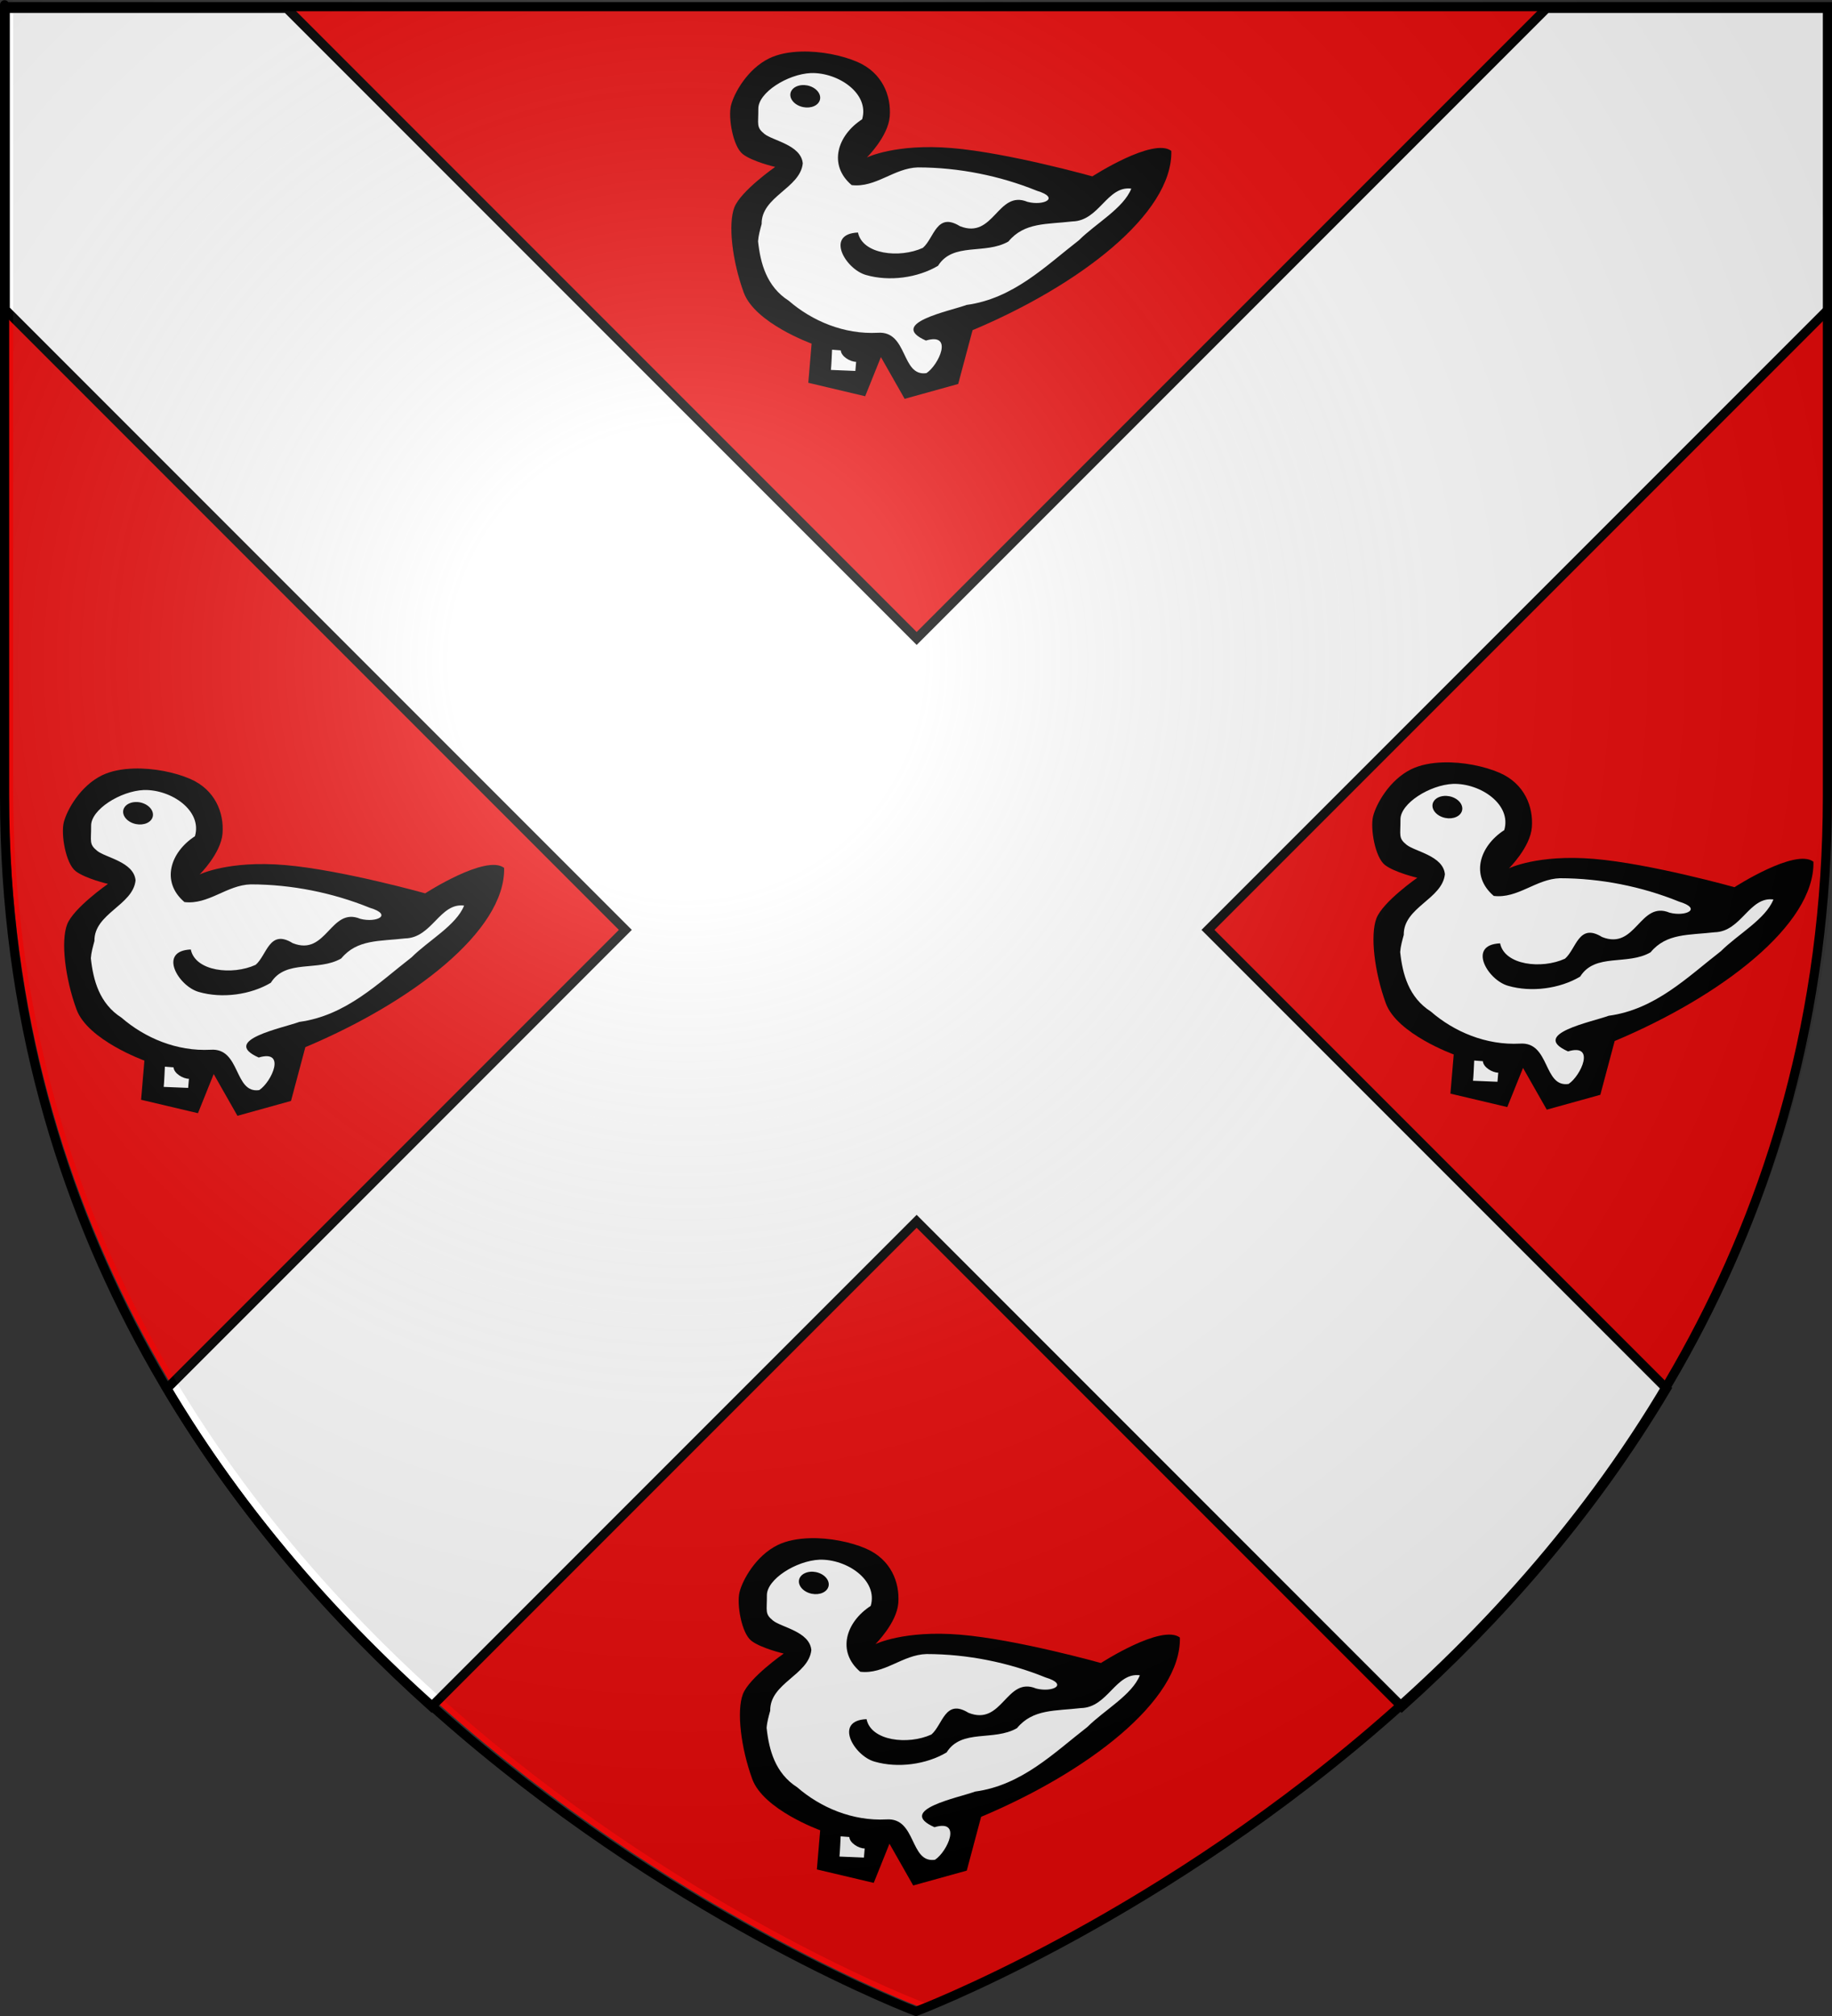 <?xml version="1.0" encoding="UTF-8" standalone="no"?>
<svg
   xmlns:dc="http://purl.org/dc/elements/1.1/"
   xmlns:cc="http://creativecommons.org/ns#"
   xmlns:rdf="http://www.w3.org/1999/02/22-rdf-syntax-ns#"
   xmlns:svg="http://www.w3.org/2000/svg"
   xmlns="http://www.w3.org/2000/svg"
   xmlns:xlink="http://www.w3.org/1999/xlink"
   xmlns:sodipodi="http://sodipodi.sourceforge.net/DTD/sodipodi-0.dtd"
   xmlns:inkscape="http://www.inkscape.org/namespaces/inkscape"
   height="660"
   width="600"
   version="1.0"
   id="svg2"
   sodipodi:version="0.32"
   inkscape:version="0.46"
   sodipodi:docname="blason sarcus.svg"
   sodipodi:docbase="D:\Mes documents\Renaud-Notre Lapin"
   inkscape:export-filename="/Users/olivier/Desktop/Blason Rouge/Blason_Vide_3D.png"
   inkscape:export-xdpi="144"
   inkscape:export-ydpi="144"
   inkscape:output_extension="org.inkscape.output.svg.inkscape">
  <rect width="100%" height="100%" fill="#333333" stroke="none"/>
  <sodipodi:namedview
     inkscape:window-height="775"
     inkscape:window-width="1078"
     inkscape:pageshadow="2"
     inkscape:pageopacity="0.0"
     guidetolerance="10.0"
     gridtolerance="10.0"
     objecttolerance="10.0"
     borderopacity="1.0"
     bordercolor="#666666"
     pagecolor="#ffffff"
     id="base"
     showgrid="false"
     height="660px"
     inkscape:zoom="0.71296876"
     inkscape:cx="480.92921"
     inkscape:cy="358.7891"
     inkscape:window-x="142"
     inkscape:window-y="362"
     inkscape:current-layer="g1757"
     showguides="true"
     inkscape:guide-bbox="true" />
  <desc
     id="desc4">Flag of Canton of Valais (Wallis)</desc>
  <defs
     id="defs6">
    <inkscape:perspective
       sodipodi:type="inkscape:persp3d"
       inkscape:vp_x="0 : 330 : 1"
       inkscape:vp_y="0 : 1000 : 0"
       inkscape:vp_z="600 : 330 : 1"
       inkscape:persp3d-origin="300 : 220 : 1"
       id="perspective35" />
    <linearGradient
       id="linearGradient2893">
      <stop
         style="stop-color:white;stop-opacity:0.314;"
         offset="0"
         id="stop2895" />
      <stop
         id="stop2897"
         offset="0.19"
         style="stop-color:white;stop-opacity:0.251;" />
      <stop
         style="stop-color:#6b6b6b;stop-opacity:0.125;"
         offset="0.6"
         id="stop2901" />
      <stop
         style="stop-color:black;stop-opacity:0.125;"
         offset="1"
         id="stop2899" />
    </linearGradient>
    <linearGradient
       id="linearGradient2885">
      <stop
         id="stop2887"
         offset="0"
         style="stop-color:white;stop-opacity:1;" />
      <stop
         style="stop-color:white;stop-opacity:1;"
         offset="0.229"
         id="stop2891" />
      <stop
         id="stop2889"
         offset="1"
         style="stop-color:black;stop-opacity:1;" />
    </linearGradient>
    <linearGradient
       id="linearGradient2955">
      <stop
         id="stop2867"
         offset="0"
         style="stop-color:#fd0000;stop-opacity:1;" />
      <stop
         style="stop-color:#e77275;stop-opacity:0.659;"
         offset="0.5"
         id="stop2873" />
      <stop
         style="stop-color:black;stop-opacity:0.323;"
         offset="1"
         id="stop2959" />
    </linearGradient>
    <radialGradient
       inkscape:collect="always"
       xlink:href="#linearGradient2955"
       id="radialGradient2961"
       cx="225.524"
       cy="218.901"
       fx="225.524"
       fy="218.901"
       r="300"
       gradientTransform="matrix(-4.167939e-4,2.183,-1.884,-3.599562e-4,615.597,-289.121)"
       gradientUnits="userSpaceOnUse" />
    <polygon
       id="star"
       transform="scale(53,53)"
       points="0,-1 0.588,0.809 -0.951,-0.309 0.951,-0.309 -0.588,0.809 0,-1 " />
    <clipPath
       id="clip">
      <path
         d="M 0,-200 L 0,600 L 300,600 L 300,-200 L 0,-200 z "
         id="path10" />
    </clipPath>
    <radialGradient
       inkscape:collect="always"
       xlink:href="#linearGradient2955"
       id="radialGradient1911"
       gradientUnits="userSpaceOnUse"
       gradientTransform="matrix(-4.167939e-4,2.183,-1.884,-3.599562e-4,615.597,-289.121)"
       cx="225.524"
       cy="218.901"
       fx="225.524"
       fy="218.901"
       r="300" />
    <radialGradient
       inkscape:collect="always"
       xlink:href="#linearGradient2955"
       id="radialGradient2865"
       gradientUnits="userSpaceOnUse"
       gradientTransform="matrix(0,1.749,-1.593,-1.049767e-7,551.788,-191.29)"
       cx="225.524"
       cy="218.901"
       fx="225.524"
       fy="218.901"
       r="300" />
    <radialGradient
       inkscape:collect="always"
       xlink:href="#linearGradient2955"
       id="radialGradient2871"
       gradientUnits="userSpaceOnUse"
       gradientTransform="matrix(0,1.386,-1.323,-5.741131e-8,-158.082,-109.541)"
       cx="225.524"
       cy="218.901"
       fx="225.524"
       fy="218.901"
       r="300" />
    <radialGradient
       inkscape:collect="always"
       xlink:href="#linearGradient2893"
       id="radialGradient3163"
       gradientUnits="userSpaceOnUse"
       gradientTransform="matrix(1.353,0,0,1.349,-74.824,-88.552)"
       cx="221.445"
       cy="226.331"
       fx="221.445"
       fy="226.331"
       r="300" />
    <radialGradient
       r="300"
       fy="226.331"
       fx="221.445"
       cy="226.331"
       cx="221.445"
       gradientTransform="matrix(1.353,0,0,1.349,-77.629,-85.747)"
       gradientUnits="userSpaceOnUse"
       id="radialGradient7735"
       xlink:href="#linearGradient2893"
       inkscape:collect="always" />
    <radialGradient
       r="300"
       fy="218.901"
       fx="225.524"
       cy="218.901"
       cx="225.524"
       gradientTransform="matrix(0,1.386,-1.323,-5.741131e-8,-158.082,-109.541)"
       gradientUnits="userSpaceOnUse"
       id="radialGradient7733"
       xlink:href="#linearGradient2955"
       inkscape:collect="always" />
    <radialGradient
       r="300"
       fy="218.901"
       fx="225.524"
       cy="218.901"
       cx="225.524"
       gradientTransform="matrix(0,1.749,-1.593,-1.049767e-7,551.788,-191.29)"
       gradientUnits="userSpaceOnUse"
       id="radialGradient7731"
       xlink:href="#linearGradient2955"
       inkscape:collect="always" />
    <radialGradient
       r="300"
       fy="218.901"
       fx="225.524"
       cy="218.901"
       cx="225.524"
       gradientTransform="matrix(-4.167939e-4,2.183,-1.884,-3.599562e-4,615.597,-289.121)"
       gradientUnits="userSpaceOnUse"
       id="radialGradient7729"
       xlink:href="#linearGradient2955"
       inkscape:collect="always" />
    <clipPath
       id="clipPath7725">
      <path
         id="path7727"
         d="M 0,-200 L 0,600 L 300,600 L 300,-200 L 0,-200 z " />
    </clipPath>
    <polygon
       points="0,-1 0.588,0.809 -0.951,-0.309 0.951,-0.309 -0.588,0.809 0,-1 "
       transform="scale(53,53)"
       id="polygon7723" />
    <radialGradient
       gradientUnits="userSpaceOnUse"
       gradientTransform="matrix(-4.167939e-4,2.183,-1.884,-3.599562e-4,615.597,-289.121)"
       r="300"
       fy="218.901"
       fx="225.524"
       cy="218.901"
       cx="225.524"
       id="radialGradient7721"
       xlink:href="#linearGradient2955"
       inkscape:collect="always" />
    <linearGradient
       id="linearGradient7713">
      <stop
         style="stop-color:#fd0000;stop-opacity:1;"
         offset="0"
         id="stop7715" />
      <stop
         id="stop7717"
         offset="0.5"
         style="stop-color:#e77275;stop-opacity:0.659;" />
      <stop
         id="stop7719"
         offset="1"
         style="stop-color:black;stop-opacity:0.323;" />
    </linearGradient>
    <linearGradient
       id="linearGradient7705">
      <stop
         style="stop-color:white;stop-opacity:1;"
         offset="0"
         id="stop7707" />
      <stop
         id="stop7709"
         offset="0.229"
         style="stop-color:white;stop-opacity:1;" />
      <stop
         style="stop-color:black;stop-opacity:1;"
         offset="1"
         id="stop7711" />
    </linearGradient>
    <linearGradient
       id="linearGradient7695">
      <stop
         id="stop7697"
         offset="0"
         style="stop-color:white;stop-opacity:0.314;" />
      <stop
         style="stop-color:white;stop-opacity:0.251;"
         offset="0.19"
         id="stop7699" />
      <stop
         id="stop7701"
         offset="0.6"
         style="stop-color:#6b6b6b;stop-opacity:0.125;" />
      <stop
         id="stop7703"
         offset="1"
         style="stop-color:black;stop-opacity:0.125;" />
    </linearGradient>
    <inkscape:perspective
       id="perspective30"
       inkscape:persp3d-origin="300 : 220 : 1"
       inkscape:vp_z="600 : 330 : 1"
       inkscape:vp_y="0 : 1000 : 0"
       inkscape:vp_x="0 : 330 : 1"
       sodipodi:type="inkscape:persp3d" />
    <inkscape:perspective
       id="perspective12"
       inkscape:persp3d-origin="42.5 : 26 : 1"
       inkscape:vp_z="85 : 39 : 1"
       inkscape:vp_y="0 : 1000 : 0"
       inkscape:vp_x="0 : 39 : 1"
       sodipodi:type="inkscape:persp3d" />
    <inkscape:perspective
       id="perspective3223"
       inkscape:persp3d-origin="372.04724 : 350.78739 : 1"
       inkscape:vp_z="744.09448 : 526.18109 : 1"
       inkscape:vp_y="0 : 1000 : 0"
       inkscape:vp_x="0 : 526.18109 : 1"
       sodipodi:type="inkscape:persp3d" />
  </defs>
  <g
     inkscape:groupmode="layer"
     id="layer3"
     inkscape:label="Fond écu"
     style="display:inline">
    <path
       id="path2855"
       style="fill:#e80909;fill-opacity:1;fill-rule:evenodd;stroke:none;stroke-width:1px;stroke-linecap:butt;stroke-linejoin:miter;stroke-opacity:1"
       d="M 301.403,657.097 C 301.403,657.097 599.903,544.777 599.903,259.326 C 599.903,-26.126 599.903,0.774 599.903,0.774 L 2.903,0.774 L 2.903,259.326 C 2.903,544.777 301.403,657.097 301.403,657.097 z"
       sodipodi:nodetypes="cccccc" />
    <g
       style="display:inline"
       inkscape:label="Meubles"
       id="g7737"
       transform="translate(-1.186,0.555)">
      <path
         id="path11627"
         d="M 2.903,2.188 L 2.903,100.781 L 205.996,303.875 L 55.84,454.031 C 80.489,495.486 111.179,530.024 142.528,558.156 L 301.403,399.281 L 460.278,558.156 C 491.627,530.024 522.316,495.486 546.965,454.031 L 396.809,303.875 L 599.903,100.781 L 599.903,2.188 L 507.684,2.188 L 301.403,208.469 L 95.121,2.188 L 2.903,2.188 z"
         style="opacity:1;fill:#ffffff;fill-opacity:1;fill-rule:evenodd;stroke:#000000;stroke-width:3;stroke-linecap:butt;stroke-linejoin:miter;stroke-miterlimit:4;stroke-dasharray:none;stroke-opacity:1;display:inline" />
      <g
         id="g7781"
         transform="translate(-355.326,133.423)">
        <g
           id="g1757">
          <path
             id="path13666"
             style="fill:#000000;fill-opacity:1;fill-rule:evenodd;stroke:none;stroke-width:1px;stroke-linecap:butt;stroke-linejoin:miter;stroke-opacity:1"
             d="M 400.372,117.628 C 396.493,117.744 392.838,118.419 389.884,119.868 C 382.797,123.341 378.424,131.198 377.406,135.237 C 376.414,139.174 378.031,148.714 381.294,151.224 C 384.474,153.671 391.873,155.395 391.873,155.395 C 391.873,155.395 380.558,163.272 378.491,168.679 C 376.399,174.154 377.82,186.222 381.566,196.482 C 385.238,206.543 403.807,213.242 403.807,213.242 L 402.722,226.063 L 421.348,230.465 L 426.501,217.644 L 434.277,231.314 L 451.817,226.449 L 456.519,208.84 C 491.329,194.221 522.11,170.781 521.617,150.143 C 515.676,145.619 495.759,158.484 495.759,158.484 C 495.759,158.484 468.208,150.761 449.738,149.216 C 431.268,147.671 421.89,152.305 421.89,152.305 C 421.89,152.305 428.882,145.429 429.395,138.867 C 429.925,132.085 426.954,124.557 418.816,121.026 C 413.858,118.875 406.837,117.434 400.372,117.628 z" />
          <path
             id="path13668"
             style="fill:#ffffff;fill-opacity:1;fill-rule:evenodd;stroke:none;stroke-width:1px;stroke-linecap:butt;stroke-linejoin:miter;stroke-opacity:1"
             d="M 403.627,124.656 C 395.862,125.006 386.322,131.098 386.358,136.318 C 386.393,141.538 385.616,142.357 388.347,144.582 C 391.077,146.808 400.354,148.175 400.914,154.236 C 400.062,162.421 387.306,165.037 387.442,174.085 C 386.947,175.93 386.396,177.826 386.267,179.723 C 387.047,186.971 389.078,194.572 396.303,199.186 C 403.957,205.822 414.421,210.278 425.507,209.689 C 435.398,209.012 433.081,224.13 441.42,222.896 C 445.452,220.233 450.398,209.501 441.239,212.238 C 428.487,206.563 449.227,202.566 454.53,200.576 C 469.871,198.502 480.407,187.864 491.329,179.414 C 496.827,173.922 505.936,168.961 508.507,162.5 C 500.563,161.478 498.044,173.029 489.249,173.235 C 480.805,174.221 473.491,173.482 468.273,179.8 C 460.659,184.212 450.118,179.912 445.217,187.755 C 438.595,191.693 429.276,192.991 421.619,190.767 C 414.902,188.885 408.138,177.312 418.997,176.865 C 420.462,184.021 432.586,185.394 440.244,181.885 C 443.966,178.673 444.717,170.059 452.36,174.78 C 463.54,179.266 464.697,162.767 474.511,166.825 C 479.812,168.214 485.354,165.538 477.586,163.195 C 465.499,158.292 451.999,155.556 438.617,155.549 C 430.789,155.765 424.802,162.286 416.918,161.342 C 409.145,154.715 412.243,145.053 420.353,139.794 C 422.828,131.416 412.627,124.44 403.627,124.656 z M 401.457,128.595 C 402.09,128.628 402.719,128.751 403.355,128.981 C 405.9,129.9 407.235,132.115 406.339,133.924 C 405.444,135.733 402.645,136.465 400.1,135.546 C 397.556,134.627 396.221,132.412 397.117,130.603 C 397.788,129.246 399.556,128.495 401.457,128.595 z" />
          <path
             id="path13670"
             style="fill:#ffffff;fill-opacity:1;fill-rule:evenodd;stroke:none;stroke-width:1px;stroke-linecap:butt;stroke-linejoin:miter;stroke-opacity:1"
             d="M 410.124,221.849 C 410.253,221.187 410.511,215.229 410.511,215.229 L 413.353,215.45 C 413.482,217.436 416.453,219.201 418.39,219.201 L 418.132,222.18 L 410.124,221.849 z" />
          <path
             id="path3229"
             style="fill:#000000;fill-opacity:1;fill-rule:evenodd;stroke:none;stroke-width:1px;stroke-linecap:butt;stroke-linejoin:miter;stroke-opacity:1;display:inline"
             d="M 618.888,-117.093 C 615.009,-116.977 611.354,-116.301 608.4,-114.853 C 601.313,-111.38 596.941,-103.523 595.923,-99.484 C 594.93,-95.547 596.548,-86.007 599.81,-83.497 C 602.99,-81.05 610.389,-79.326 610.389,-79.326 C 610.389,-79.326 599.074,-71.448 597.008,-66.042 C 594.915,-60.567 596.336,-48.499 600.082,-38.238 C 603.754,-28.178 622.324,-21.479 622.324,-21.479 L 621.239,-8.658 L 639.864,-4.256 L 645.018,-17.077 L 652.793,-3.406 L 670.334,-8.272 L 675.035,-25.881 C 709.845,-40.5 740.626,-63.94 740.133,-84.578 C 734.192,-89.102 714.275,-76.237 714.275,-76.237 C 714.275,-76.237 686.724,-83.96 668.254,-85.505 C 649.784,-87.049 640.406,-82.415 640.406,-82.415 C 640.406,-82.415 647.398,-89.292 647.911,-95.854 C 648.441,-102.635 645.47,-110.164 637.332,-113.695 C 632.374,-115.846 625.353,-117.287 618.888,-117.093 z" />
          <path
             id="path3231"
             style="fill:#ffffff;fill-opacity:1;fill-rule:evenodd;stroke:none;stroke-width:1px;stroke-linecap:butt;stroke-linejoin:miter;stroke-opacity:1;display:inline"
             d="M 622.143,-110.065 C 614.378,-109.715 604.838,-103.623 604.874,-98.403 C 604.909,-93.183 604.132,-92.364 606.863,-90.139 C 609.593,-87.913 618.87,-86.546 619.43,-80.485 C 618.578,-72.3 605.822,-69.684 605.959,-60.636 C 605.463,-58.791 604.912,-56.895 604.783,-54.998 C 605.563,-47.75 607.594,-40.149 614.819,-35.535 C 622.474,-28.899 632.937,-24.443 644.023,-25.032 C 653.914,-25.709 651.597,-10.591 659.936,-11.825 C 663.968,-14.488 668.914,-25.22 659.755,-22.483 C 647.003,-28.158 667.743,-32.154 673.046,-34.145 C 688.387,-36.219 698.923,-46.857 709.845,-55.307 C 715.343,-60.799 724.453,-65.76 727.023,-72.221 C 719.079,-73.242 716.561,-61.692 707.765,-61.485 C 699.321,-60.499 692.007,-61.239 686.789,-54.921 C 679.175,-50.509 668.634,-54.808 663.733,-46.966 C 657.111,-43.028 647.792,-41.73 640.135,-43.954 C 633.418,-45.836 626.654,-57.408 637.513,-57.855 C 638.978,-50.7 651.102,-49.327 658.761,-52.835 C 662.482,-56.048 663.233,-64.662 670.876,-59.941 C 682.056,-55.454 683.213,-71.953 693.028,-67.896 C 698.328,-66.506 703.87,-69.182 696.102,-71.526 C 684.015,-76.428 670.515,-79.165 657.133,-79.172 C 649.305,-78.956 643.319,-72.435 635.434,-73.379 C 627.661,-80.006 630.759,-89.668 638.869,-94.927 C 641.344,-103.305 631.143,-110.28 622.143,-110.065 z M 619.973,-106.126 C 620.606,-106.093 621.235,-105.969 621.871,-105.74 C 624.416,-104.821 625.751,-102.606 624.855,-100.797 C 623.96,-98.988 621.161,-98.256 618.617,-99.175 C 616.072,-100.094 614.737,-102.309 615.633,-104.118 C 616.305,-105.475 618.072,-106.226 619.973,-106.126 z" />
          <path
             id="path3233"
             style="fill:#ffffff;fill-opacity:1;fill-rule:evenodd;stroke:none;stroke-width:1px;stroke-linecap:butt;stroke-linejoin:miter;stroke-opacity:1;display:inline"
             d="M 628.64,-12.871 C 628.769,-13.533 629.027,-19.491 629.027,-19.491 L 631.869,-19.271 C 631.998,-17.285 634.969,-15.519 636.906,-15.519 L 636.648,-12.54 L 628.64,-12.871 z" />
          <path
             id="path3241"
             style="fill:#000000;fill-opacity:1;fill-rule:evenodd;stroke:none;stroke-width:1px;stroke-linecap:butt;stroke-linejoin:miter;stroke-opacity:1;display:inline"
             d="M 621.693,369.604 C 617.814,369.721 614.16,370.396 611.205,371.844 C 604.118,375.317 599.746,383.175 598.728,387.213 C 597.735,391.151 599.353,400.691 602.616,403.201 C 605.796,405.647 613.194,407.371 613.194,407.371 C 613.194,407.371 601.879,415.249 599.813,420.655 C 597.72,426.13 599.141,438.198 602.887,448.459 C 606.559,458.519 625.129,465.219 625.129,465.219 L 624.044,478.039 L 642.669,482.441 L 647.823,469.621 L 655.598,483.291 L 673.139,478.425 L 677.84,460.816 C 712.65,446.197 743.431,422.757 742.939,402.119 C 736.997,397.596 717.08,410.461 717.08,410.461 C 717.08,410.461 689.53,402.737 671.059,401.193 C 652.589,399.648 643.212,404.282 643.212,404.282 C 643.212,404.282 650.203,397.405 650.716,390.843 C 651.246,384.062 648.275,376.533 640.138,373.003 C 635.18,370.852 628.158,369.41 621.693,369.604 z" />
          <path
             id="path3243"
             style="fill:#ffffff;fill-opacity:1;fill-rule:evenodd;stroke:none;stroke-width:1px;stroke-linecap:butt;stroke-linejoin:miter;stroke-opacity:1;display:inline"
             d="M 624.948,376.633 C 617.183,376.983 607.643,383.075 607.679,388.295 C 607.715,393.515 606.937,394.333 609.668,396.559 C 612.399,398.784 621.675,400.151 622.235,406.213 C 621.383,414.397 608.627,417.013 608.764,426.062 C 608.268,427.907 607.718,429.802 607.588,431.7 C 608.368,438.948 610.399,446.548 617.624,451.162 C 625.279,457.798 635.742,462.254 646.828,461.666 C 656.719,460.988 654.402,476.107 662.741,474.873 C 666.774,472.21 671.719,461.478 662.56,464.214 C 649.808,458.54 670.548,454.543 675.851,452.552 C 691.193,450.479 701.728,439.84 712.65,431.391 C 718.149,425.899 727.258,420.938 729.829,414.477 C 721.885,413.455 719.366,425.006 710.57,425.212 C 702.126,426.198 694.812,425.459 689.594,431.777 C 681.98,436.189 671.439,431.889 666.538,439.732 C 659.916,443.669 650.597,444.967 642.94,442.744 C 636.223,440.862 629.459,429.289 640.318,428.842 C 641.783,435.998 653.907,437.371 661.566,433.862 C 665.287,430.65 666.039,422.035 673.681,426.757 C 684.861,431.243 686.018,414.744 695.833,418.802 C 701.133,420.191 706.675,417.515 698.907,415.172 C 686.82,410.269 673.32,407.532 659.938,407.526 C 652.11,407.742 646.124,414.263 638.239,413.318 C 630.466,406.691 633.564,397.029 641.675,391.77 C 644.149,383.392 633.948,376.417 624.948,376.633 z M 622.778,380.571 C 623.412,380.605 624.04,380.728 624.677,380.958 C 627.221,381.877 628.556,384.091 627.66,385.901 C 626.765,387.71 623.966,388.442 621.422,387.522 C 618.877,386.603 617.543,384.389 618.438,382.58 C 619.11,381.223 620.877,380.472 622.778,380.571 z" />
          <path
             id="path3245"
             style="fill:#ffffff;fill-opacity:1;fill-rule:evenodd;stroke:none;stroke-width:1px;stroke-linecap:butt;stroke-linejoin:miter;stroke-opacity:1;display:inline"
             d="M 631.445,473.826 C 631.574,473.164 631.832,467.206 631.832,467.206 L 634.674,467.427 C 634.803,469.413 637.774,471.178 639.711,471.178 L 639.453,474.157 L 631.445,473.826 z" />
          <path
             id="path2448"
             style="fill:#000000;fill-opacity:1;fill-rule:evenodd;stroke:none;stroke-width:1px;stroke-linecap:butt;stroke-linejoin:miter;stroke-opacity:1;display:inline"
             d="M 829.189,115.619 C 825.31,115.736 821.656,116.411 818.701,117.859 C 811.614,121.332 807.242,129.189 806.224,133.228 C 805.231,137.165 806.849,146.705 810.112,149.215 C 813.292,151.662 820.69,153.386 820.69,153.386 C 820.69,153.386 809.375,161.264 807.309,166.67 C 805.216,172.145 806.637,184.213 810.383,194.474 C 814.055,204.534 832.625,211.233 832.625,211.233 L 831.54,224.054 L 850.165,228.456 L 855.319,215.636 L 863.094,229.306 L 880.635,224.44 L 885.336,206.831 C 920.146,192.212 950.927,168.772 950.435,148.134 C 944.493,143.611 924.576,156.475 924.576,156.475 C 924.576,156.475 897.026,148.752 878.555,147.207 C 860.085,145.663 850.708,150.297 850.708,150.297 C 850.708,150.297 857.699,143.42 858.212,136.858 C 858.742,130.077 855.771,122.548 847.634,119.017 C 842.676,116.866 835.654,115.425 829.189,115.619 z" />
          <path
             id="path2450"
             style="fill:#ffffff;fill-opacity:1;fill-rule:evenodd;stroke:none;stroke-width:1px;stroke-linecap:butt;stroke-linejoin:miter;stroke-opacity:1;display:inline"
             d="M 832.444,122.647 C 824.679,122.997 815.139,129.089 815.175,134.309 C 815.211,139.529 814.433,140.348 817.164,142.573 C 819.895,144.799 829.171,146.166 829.731,152.227 C 828.879,160.412 816.123,163.028 816.26,172.076 C 815.764,173.922 815.214,175.817 815.084,177.714 C 815.864,184.962 817.895,192.563 825.12,197.177 C 832.775,203.813 843.238,208.269 854.324,207.681 C 864.215,207.003 861.898,222.121 870.237,220.887 C 874.27,218.225 879.215,207.492 870.056,210.229 C 857.304,204.554 878.044,200.558 883.347,198.567 C 898.689,196.494 909.224,185.855 920.146,177.405 C 925.645,171.913 934.754,166.952 937.325,160.491 C 929.381,159.47 926.862,171.021 918.066,171.227 C 909.622,172.213 902.308,171.473 897.09,177.791 C 889.476,182.203 878.935,177.904 874.034,185.746 C 867.412,189.684 858.093,190.982 850.436,188.759 C 843.719,186.876 836.955,175.304 847.814,174.857 C 849.279,182.012 861.403,183.385 869.062,179.877 C 872.783,176.664 873.535,168.05 881.177,172.771 C 892.357,177.258 893.514,160.759 903.329,164.816 C 908.629,166.206 914.171,163.53 906.403,161.186 C 894.316,156.284 880.816,153.547 867.434,153.54 C 859.606,153.756 853.62,160.277 845.735,159.333 C 837.962,152.706 841.06,143.044 849.171,137.785 C 851.645,129.407 841.444,122.432 832.444,122.647 z M 830.274,126.586 C 830.908,126.619 831.536,126.743 832.173,126.972 C 834.717,127.891 836.052,130.106 835.156,131.915 C 834.261,133.724 831.462,134.456 828.918,133.537 C 826.373,132.618 825.039,130.403 825.934,128.594 C 826.606,127.237 828.373,126.486 830.274,126.586 z" />
          <path
             id="path2452"
             style="fill:#ffffff;fill-opacity:1;fill-rule:evenodd;stroke:none;stroke-width:1px;stroke-linecap:butt;stroke-linejoin:miter;stroke-opacity:1;display:inline"
             d="M 838.941,219.841 C 839.07,219.179 839.328,213.221 839.328,213.221 L 842.17,213.441 C 842.299,215.427 845.27,217.193 847.207,217.193 L 846.949,220.172 L 838.941,219.841 z" />
        </g>
      </g>
    </g>
  </g>
  <g
     inkscape:groupmode="layer"
     id="layer4"
     inkscape:label="Meubles" />
  <g
     inkscape:groupmode="layer"
     id="layer2"
     inkscape:label="Reflet final"
     sodipodi:insensitive="true">
    <path
       sodipodi:nodetypes="cccccc"
       d="M 302.805,655.695 C 302.805,655.695 601.305,543.375 601.305,257.923 C 601.305,-27.529 601.305,-0.629 601.305,-0.629 L 4.305,-0.629 L 4.305,257.923 C 4.305,543.375 302.805,655.695 302.805,655.695 z"
       style="opacity:1;fill:url(#radialGradient3163);fill-opacity:1;fill-rule:evenodd;stroke:none;stroke-width:1px;stroke-linecap:butt;stroke-linejoin:miter;stroke-opacity:1"
       id="path2875"
       inkscape:export-xdpi="144"
       inkscape:export-ydpi="144" />
  </g>
  <g
     inkscape:groupmode="layer"
     id="layer1"
     inkscape:label="Contour final"
     sodipodi:insensitive="true">
    <path
       sodipodi:nodetypes="cccccc"
       d="M 300,658.5 C 300,658.5 1.5,546.18 1.5,260.728 C 1.5,-24.723 1.5,2.176 1.5,2.176 L 598.5,2.176 L 598.5,260.728 C 598.5,546.18 300,658.5 300,658.5 z "
       style="opacity:1;fill:none;fill-opacity:1;fill-rule:evenodd;stroke:#000000;stroke-width:3;stroke-linecap:butt;stroke-linejoin:miter;stroke-miterlimit:4;stroke-dasharray:none;stroke-opacity:1"
       id="path1411"
       inkscape:export-xdpi="144"
       inkscape:export-ydpi="144" />
  </g>
</svg>

